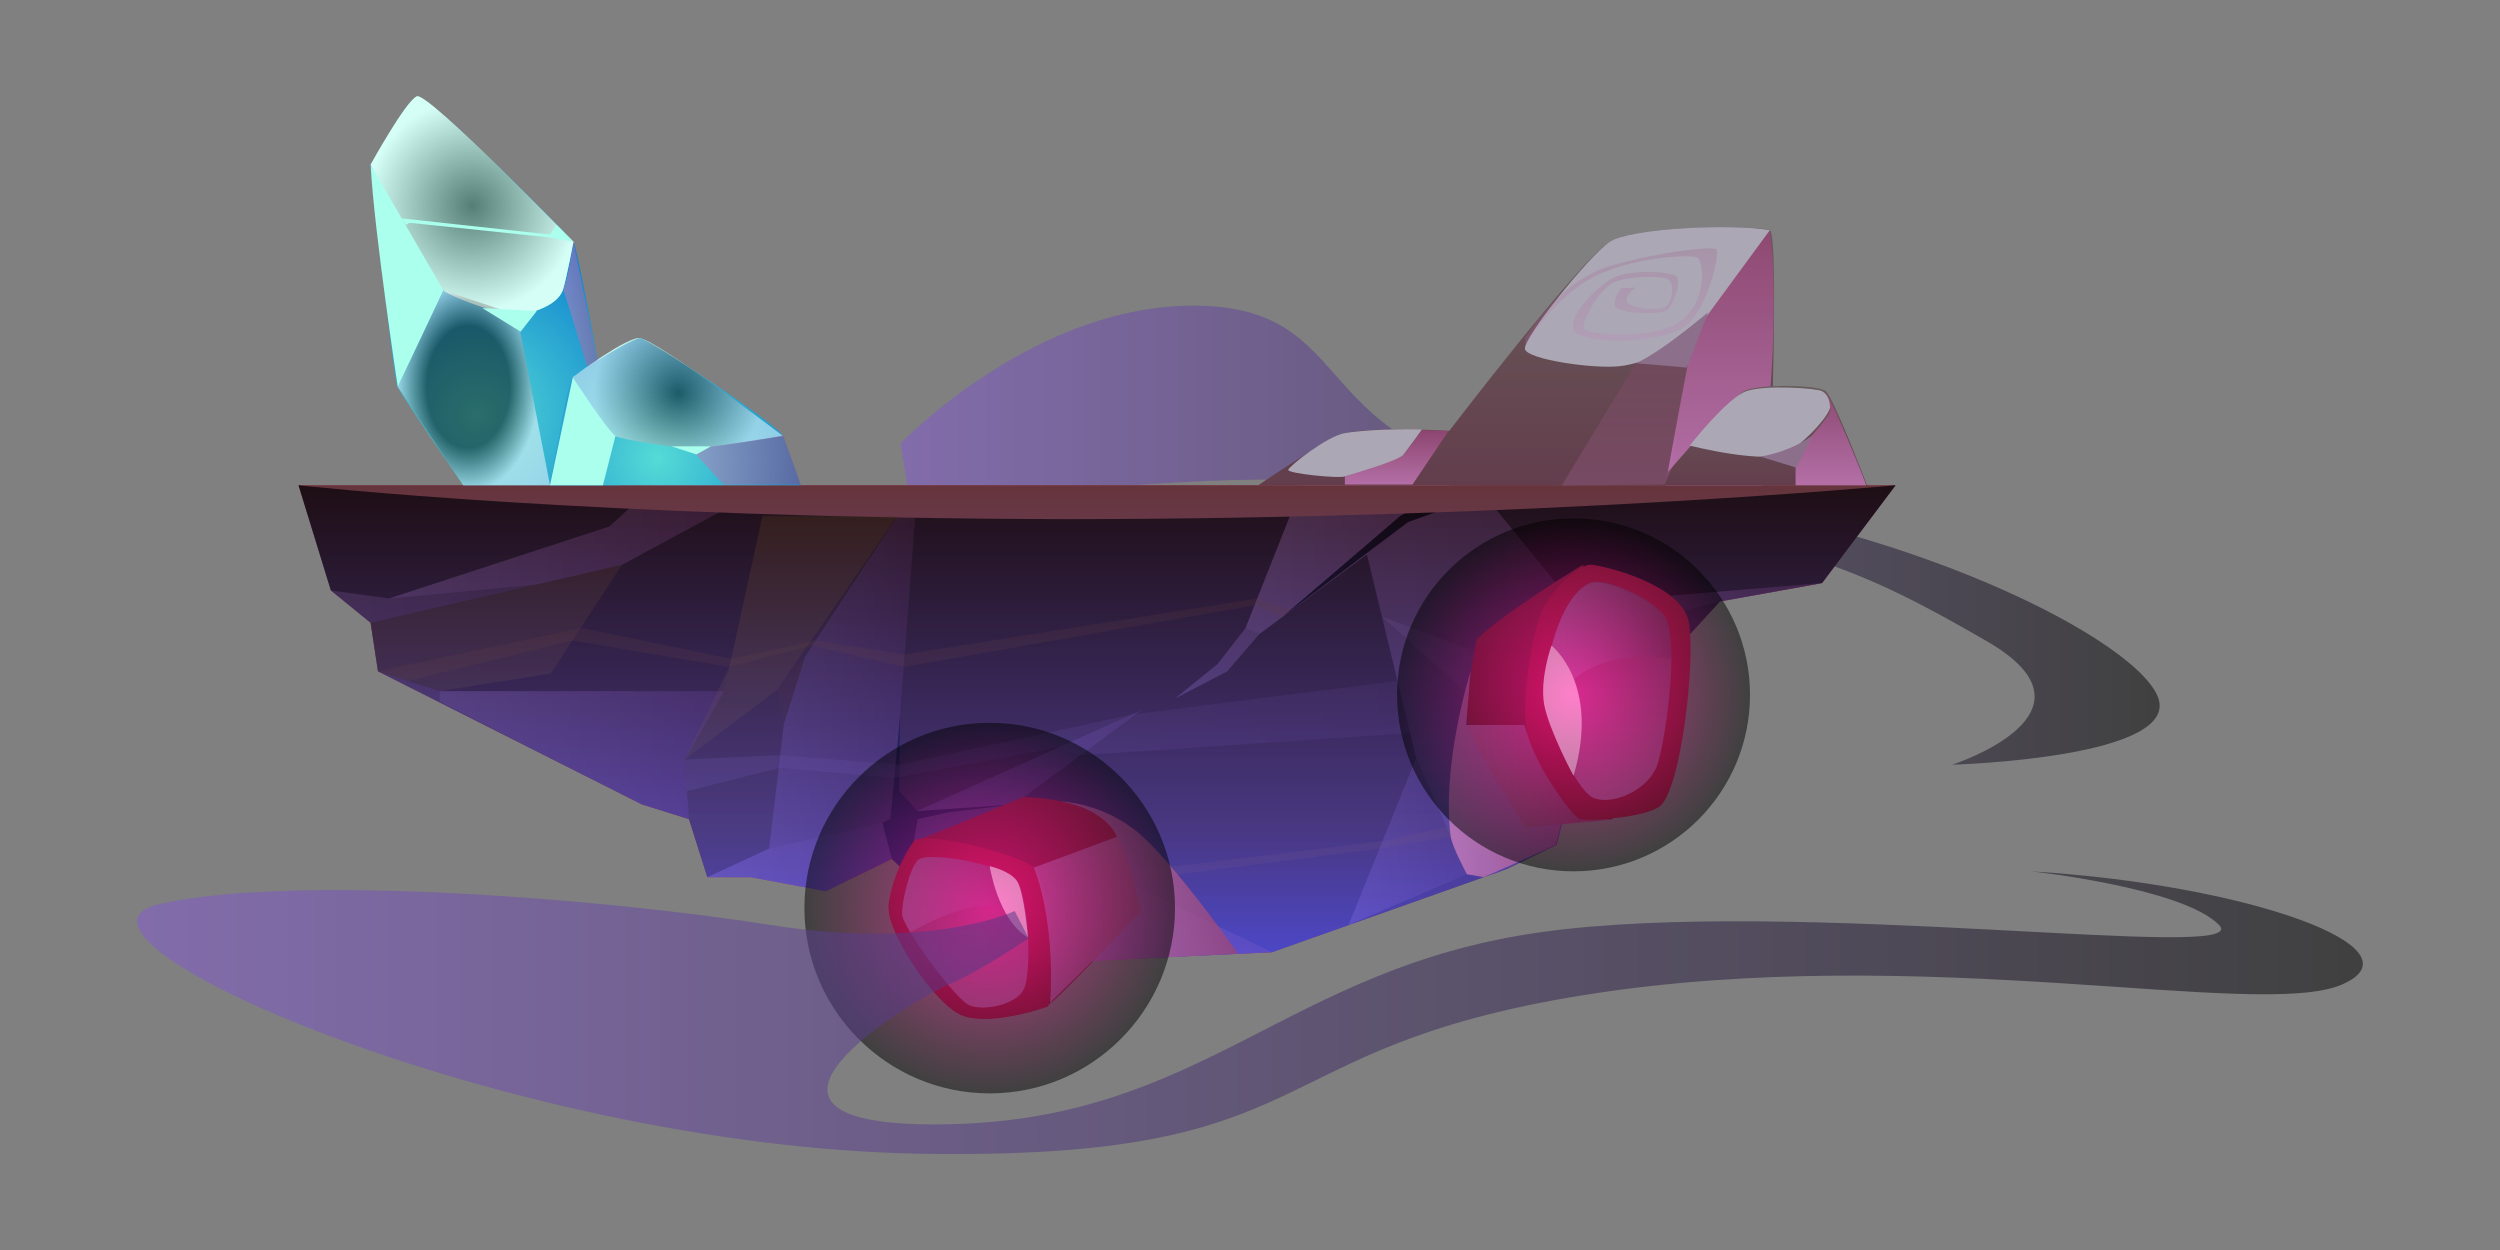 <?xml version="1.0" encoding="utf-8"?>
<!-- Generator: Adobe Illustrator 22.1.0, SVG Export Plug-In . SVG Version: 6.00 Build 0)  -->
<svg version="1.1" id="Layer_1" xmlns="http://www.w3.org/2000/svg" xmlns:xlink="http://www.w3.org/1999/xlink" x="0px" y="0px"
	 viewBox="0 0 340 170" style="enable-background:new 0 0 340 170;" xml:space="preserve">
<rect x="0" y="0" width="340" height="170" fill="#808080" stroke="none"/>
<style type="text/css">
	.st0{opacity:0.5;fill-rule:evenodd;clip-rule:evenodd;fill:url(#SVGID_1_);}
	.st1{fill-rule:evenodd;clip-rule:evenodd;fill:url(#SVGID_2_);}
	.st2{opacity:0.5;fill-rule:evenodd;clip-rule:evenodd;fill:url(#SVGID_3_);}
	.st3{opacity:0.5;fill-rule:evenodd;clip-rule:evenodd;fill:url(#SVGID_4_);}
	.st4{opacity:0.5;fill-rule:evenodd;clip-rule:evenodd;fill:url(#SVGID_5_);}
	.st5{opacity:0.7;fill-rule:evenodd;clip-rule:evenodd;fill:url(#SVGID_6_);}
	.st6{opacity:0.5;fill-rule:evenodd;clip-rule:evenodd;fill:url(#SVGID_7_);}
	.st7{opacity:0.5;fill-rule:evenodd;clip-rule:evenodd;fill:url(#SVGID_8_);}
	.st8{opacity:0.5;fill-rule:evenodd;clip-rule:evenodd;fill:url(#SVGID_9_);}
	.st9{opacity:0.5;fill-rule:evenodd;clip-rule:evenodd;fill:url(#SVGID_10_);}
	.st10{opacity:0.5;fill-rule:evenodd;clip-rule:evenodd;fill:url(#SVGID_11_);}
	.st11{opacity:0.5;fill-rule:evenodd;clip-rule:evenodd;fill:url(#SVGID_12_);}
	.st12{opacity:0.5;fill-rule:evenodd;clip-rule:evenodd;fill:url(#SVGID_13_);}
	.st13{opacity:0.5;fill-rule:evenodd;clip-rule:evenodd;fill:url(#SVGID_14_);}
	.st14{opacity:0.5;fill-rule:evenodd;clip-rule:evenodd;fill:url(#SVGID_15_);}
	.st15{opacity:0.2;fill-rule:evenodd;clip-rule:evenodd;fill:#95552F;}
	.st16{opacity:0.5;fill-rule:evenodd;clip-rule:evenodd;fill:url(#SVGID_16_);}
	.st17{opacity:0.3;fill-rule:evenodd;clip-rule:evenodd;fill:#C57539;}
	.st18{fill-rule:evenodd;clip-rule:evenodd;fill:#290E18;}
	.st19{opacity:0.2;fill-rule:evenodd;clip-rule:evenodd;fill:#D9772F;}
	.st20{fill-rule:evenodd;clip-rule:evenodd;fill:#77342D;}
	.st21{opacity:0.5;fill-rule:evenodd;clip-rule:evenodd;fill:url(#SVGID_17_);}
	.st22{opacity:0.3;fill-rule:evenodd;clip-rule:evenodd;fill:url(#SVGID_18_);}
	.st23{fill-rule:evenodd;clip-rule:evenodd;fill:#FC8395;}
	.st24{opacity:0.6;fill-rule:evenodd;clip-rule:evenodd;fill:url(#SVGID_19_);}
	.st25{fill-rule:evenodd;clip-rule:evenodd;fill:url(#SVGID_20_);}
	.st26{opacity:0.8;fill-rule:evenodd;clip-rule:evenodd;fill:url(#SVGID_21_);}
	.st27{fill-rule:evenodd;clip-rule:evenodd;fill:url(#SVGID_22_);}
	.st28{opacity:0.8;fill-rule:evenodd;clip-rule:evenodd;fill:url(#SVGID_23_);}
	.st29{opacity:0.8;fill-rule:evenodd;clip-rule:evenodd;fill:url(#SVGID_24_);}
	.st30{fill-rule:evenodd;clip-rule:evenodd;fill:#FFFFFF;}
	.st31{fill-rule:evenodd;clip-rule:evenodd;fill:url(#SVGID_25_);}
	.st32{fill-rule:evenodd;clip-rule:evenodd;fill:url(#SVGID_26_);}
	.st33{opacity:0.8;fill-rule:evenodd;clip-rule:evenodd;fill:url(#SVGID_27_);}
	.st34{opacity:0.8;fill-rule:evenodd;clip-rule:evenodd;fill:url(#SVGID_28_);}
	.st35{opacity:0.8;fill-rule:evenodd;clip-rule:evenodd;fill:url(#SVGID_29_);}
	.st36{fill-rule:evenodd;clip-rule:evenodd;fill:url(#SVGID_30_);}
	.st37{fill-rule:evenodd;clip-rule:evenodd;fill:#ABFFED;}
	.st38{opacity:0.5;fill-rule:evenodd;clip-rule:evenodd;fill:url(#SVGID_31_);}
	.st39{opacity:0.5;fill-rule:evenodd;clip-rule:evenodd;fill:url(#SVGID_32_);}
	.st40{opacity:0.5;fill-rule:evenodd;clip-rule:evenodd;fill:url(#SVGID_33_);}
	.st41{fill-rule:evenodd;clip-rule:evenodd;fill:url(#SVGID_34_);}
	.st42{opacity:0.5;fill-rule:evenodd;clip-rule:evenodd;fill:url(#SVGID_35_);}
	.st43{opacity:0.5;fill-rule:evenodd;clip-rule:evenodd;fill:url(#SVGID_36_);}
	.st44{fill-rule:evenodd;clip-rule:evenodd;fill:url(#SVGID_37_);}
	.st45{opacity:0.8;fill-rule:evenodd;clip-rule:evenodd;fill:url(#SVGID_38_);}
	.st46{opacity:0.8;fill-rule:evenodd;clip-rule:evenodd;fill:url(#SVGID_39_);}
	.st47{fill-rule:evenodd;clip-rule:evenodd;fill:url(#SVGID_40_);}
	.st48{opacity:0.8;fill-rule:evenodd;clip-rule:evenodd;fill:url(#SVGID_41_);}
	.st49{fill-rule:evenodd;clip-rule:evenodd;fill:#ABA7B5;}
	.st50{opacity:0.2;fill-rule:evenodd;clip-rule:evenodd;fill:url(#SVGID_42_);}
	.st51{fill-rule:evenodd;clip-rule:evenodd;fill:#8B6F8B;}
	.st52{opacity:0.2;fill-rule:evenodd;clip-rule:evenodd;fill:url(#SVGID_43_);}
	.st53{opacity:0.5;fill-rule:evenodd;clip-rule:evenodd;fill:url(#SVGID_44_);}
	.st54{opacity:0.5;fill-rule:evenodd;clip-rule:evenodd;fill:url(#SVGID_45_);}
	.st55{opacity:0.5;fill-rule:evenodd;clip-rule:evenodd;fill:url(#SVGID_46_);}
</style>
<g>
	<linearGradient id="SVGID_1_" gradientUnits="userSpaceOnUse" x1="122.543" y1="72.777" x2="293.714" y2="72.777">
		<stop  offset="0" style="stop-color:#8459D6"/>
		<stop  offset="1" style="stop-color:#000000"/>
	</linearGradient>
	<path class="st0" d="M122.5,60.3c0,0,18.7-19.6,41.3-18.7c22.6,0.9,12.8,21.8,52.1,24.7c39.2,2.8,73.7,19.8,77.5,28.3
		c3.8,8.5-27.9,9.4-27.9,9.4s21.7-7,4.7-16.8c-17-9.8-26.1-14.1-66.4-20c-40.3-5.8-79.8,2.9-79.8,2.9L122.5,60.3z"/>
	<g>
		<linearGradient id="SVGID_2_" gradientUnits="userSpaceOnUse" x1="149.194" y1="130.999" x2="149.194" y2="65.958">
			<stop  offset="0" style="stop-color:#65337C"/>
			<stop  offset="0.284" style="stop-color:#752E32"/>
			<stop  offset="1" style="stop-color:#4A2232"/>
		</linearGradient>
		<polygon class="st1" points="257.8,66 247.8,79.3 233.9,81.8 228.4,87.8 224.9,89 221.8,92.3 216.6,95.2 211.7,114.9 205.1,118.1 
			203,118.9 202.9,118.9 202.9,118.9 173,129.5 141.1,131 134.6,129.3 121.3,116.8 112.3,121.2 102.1,119.3 96.2,119.3 93.7,111.4 
			87.3,109.4 51.4,91.3 50.4,84.7 45,80.3 40.6,66 		"/>
		<linearGradient id="SVGID_3_" gradientUnits="userSpaceOnUse" x1="45.035" y1="75.355" x2="104.609" y2="75.355">
			<stop  offset="0" style="stop-color:#C77CBD"/>
			<stop  offset="1" style="stop-color:#974577"/>
		</linearGradient>
		<polygon class="st2" points="45,80.3 52.9,81.4 82.9,71.6 89,66 104.6,66 84.6,76.8 50.4,84.7 		"/>
		<linearGradient id="SVGID_4_" gradientUnits="userSpaceOnUse" x1="51.377" y1="101.357" x2="98.46" y2="101.357">
			<stop  offset="0" style="stop-color:#C77CBD"/>
			<stop  offset="1" style="stop-color:#974577"/>
		</linearGradient>
		<polygon class="st3" points="51.4,91.3 59.8,94 98.5,94 98.5,94 93.1,103.3 93.7,111.4 87.3,109.4 		"/>
		<linearGradient id="SVGID_5_" gradientUnits="userSpaceOnUse" x1="96.154" y1="113.799" x2="173.024" y2="113.799">
			<stop  offset="0" style="stop-color:#C77CBD"/>
			<stop  offset="1" style="stop-color:#974577"/>
		</linearGradient>
		<polygon class="st4" points="96.2,119.3 104.6,115.4 122.3,111.4 155.2,96.6 137.9,109.4 146.5,116.8 173,129.5 141.1,131 
			134.6,129.3 121.3,116.8 112.3,121.2 102.1,119.3 		"/>
		<linearGradient id="SVGID_6_" gradientUnits="userSpaceOnUse" x1="159.764" y1="92.425" x2="247.781" y2="92.425">
			<stop  offset="0" style="stop-color:#C77CBD"/>
			<stop  offset="1" style="stop-color:#974577"/>
		</linearGradient>
		<polygon class="st5" points="247.8,79.3 233.9,81.8 228.4,87.8 224.9,89 221.8,92.3 216.6,95.2 211.7,114.9 203,118.9 
			202.9,118.9 199.5,118.9 192.6,103.1 185.9,75.4 171.3,86.2 166.9,91.3 159.8,95 165.6,90.3 169.4,85.4 177.1,66 200.8,66 
			211.7,79.4 220.2,81.6 		"/>
		<linearGradient id="SVGID_7_" gradientUnits="userSpaceOnUse" x1="96.154" y1="116.298" x2="122.29" y2="116.298">
			<stop  offset="0" style="stop-color:#C77CBD"/>
			<stop  offset="1" style="stop-color:#974577"/>
		</linearGradient>
		<polygon class="st6" points="96.2,119.3 104.6,115.4 122.3,111.4 121.3,116.8 112.3,121.2 102.1,119.3 		"/>
		<linearGradient id="SVGID_8_" gradientUnits="userSpaceOnUse" x1="59.832" y1="102.687" x2="98.46" y2="102.687">
			<stop  offset="0" style="stop-color:#C77CBD"/>
			<stop  offset="1" style="stop-color:#974577"/>
		</linearGradient>
		<polygon class="st7" points="59.8,95.4 59.8,94 87.2,94 98.5,94 98.5,94 93.1,103.3 93.7,111.4 87.3,109.4 		"/>
		<linearGradient id="SVGID_9_" gradientUnits="userSpaceOnUse" x1="52.914" y1="73.689" x2="104.609" y2="73.689">
			<stop  offset="0" style="stop-color:#C77CBD"/>
			<stop  offset="1" style="stop-color:#974577"/>
		</linearGradient>
		<polygon class="st8" points="52.9,81.4 72.9,79.5 84.6,76.8 104.6,66 89,66 82.9,71.6 		"/>
		<linearGradient id="SVGID_10_" gradientUnits="userSpaceOnUse" x1="134.589" y1="123.904" x2="173.024" y2="123.904">
			<stop  offset="0" style="stop-color:#C77CBD"/>
			<stop  offset="1" style="stop-color:#974577"/>
		</linearGradient>
		<polygon class="st9" points="146.5,116.8 134.6,129.3 141.1,131 173,129.5 		"/>
		<linearGradient id="SVGID_11_" gradientUnits="userSpaceOnUse" x1="169.434" y1="76.09" x2="200.758" y2="76.09">
			<stop  offset="0" style="stop-color:#C77CBD"/>
			<stop  offset="1" style="stop-color:#974577"/>
		</linearGradient>
		<polygon class="st10" points="177.1,66 200.8,66 190,71.9 185.9,75.4 171.3,86.2 169.4,85.4 		"/>
		<linearGradient id="SVGID_12_" gradientUnits="userSpaceOnUse" x1="187.975" y1="89.558" x2="221.837" y2="89.558">
			<stop  offset="0" style="stop-color:#C77CBD"/>
			<stop  offset="1" style="stop-color:#974577"/>
		</linearGradient>
		<polygon class="st11" points="216.6,95.2 199.2,94 188,83.9 206.3,90.7 221.8,92.3 		"/>
		<linearGradient id="SVGID_13_" gradientUnits="userSpaceOnUse" x1="215.623" y1="88.398" x2="228.371" y2="88.398">
			<stop  offset="0" style="stop-color:#C77CBD"/>
			<stop  offset="1" style="stop-color:#974577"/>
		</linearGradient>
		<polygon class="st12" points="224.9,89 215.6,88 228.4,87.8 		"/>
		<linearGradient id="SVGID_14_" gradientUnits="userSpaceOnUse" x1="220.238" y1="81.609" x2="247.781" y2="81.609">
			<stop  offset="0" style="stop-color:#C77CBD"/>
			<stop  offset="1" style="stop-color:#974577"/>
		</linearGradient>
		<polygon class="st13" points="233.9,81.8 225.6,83.9 220.2,81.6 247.8,79.3 		"/>
		<linearGradient id="SVGID_15_" gradientUnits="userSpaceOnUse" x1="122.29" y1="103.998" x2="155.152" y2="103.998">
			<stop  offset="0" style="stop-color:#C77CBD"/>
			<stop  offset="1" style="stop-color:#974577"/>
		</linearGradient>
		<polygon class="st14" points="122.3,111.4 137.9,109.4 155.2,96.6 		"/>
		<polygon class="st15" points="96.2,119.3 93.7,111.4 93.1,103.3 98.5,94 104.6,66 124.8,66 124.8,66 107.3,92.6 106.1,102.7 
			104.6,115.4 		"/>
		<linearGradient id="SVGID_16_" gradientUnits="userSpaceOnUse" x1="104.609" y1="90.695" x2="124.788" y2="90.695">
			<stop  offset="0" style="stop-color:#C77CBD"/>
			<stop  offset="1" style="stop-color:#974577"/>
		</linearGradient>
		<polygon class="st16" points="124.8,66 122.3,98.5 122.3,111.4 104.6,115.4 107.3,92.6 		"/>
		<polygon class="st17" points="50.4,84.7 84.6,76.8 74.9,91.6 59.8,94 51.4,91.3 		"/>
		<polygon class="st18" points="123.5,118.9 124.8,111.4 128.9,110.5 137.9,109.4 124.8,110.3 122.3,107.6 122.4,97.5 121.1,111.4 
			120,111.9 121.3,116.8 		"/>
		<polygon class="st18" points="197.4,66 190.4,70.2 182.7,76.8 174.4,83.9 191.5,71 201.8,67.3 212.4,66 		"/>
		<polygon class="st19" points="51.4,91.3 79.1,85.4 99.4,89.6 110.9,87.1 123,89 171,81.4 175.5,82.9 174.4,83.9 170.7,82.3 
			122.9,90.7 110.5,87.8 99.2,90.7 77.8,87.1 55.5,92.6 		"/>
		<polygon class="st20" points="109.6,89 106.6,98.5 105.7,93.8 		"/>
		<linearGradient id="SVGID_17_" gradientUnits="userSpaceOnUse" x1="183.421" y1="114.445" x2="199.544" y2="114.445">
			<stop  offset="0" style="stop-color:#C77CBD"/>
			<stop  offset="1" style="stop-color:#974577"/>
		</linearGradient>
		<polygon class="st21" points="192.6,103.1 183.4,125.8 199.5,118.9 		"/>
		<linearGradient id="SVGID_18_" gradientUnits="userSpaceOnUse" x1="93.079" y1="100.096" x2="215.623" y2="100.096">
			<stop  offset="0" style="stop-color:#C77CBD"/>
			<stop  offset="1" style="stop-color:#974577"/>
		</linearGradient>
		<polygon class="st22" points="93.1,103.3 106.1,102.7 122.3,104 153.8,97.2 190.1,92.6 215.6,99.2 214.4,104 191.8,99.7 
			146.9,102.7 143.6,101.7 121.6,105.8 106.1,104.4 93.4,107.6 		"/>
		<polygon class="st19" points="207.4,116.8 196.7,112.5 188,114.4 150.9,118.9 138.7,130.4 141.1,131 152.7,119.9 187.6,115.4 
			197.3,113.8 205.1,118.1 		"/>
		<path class="st23" d="M40.6,66h217.2c0,0-48.9,4.6-112.9,4.6C80.9,70.5,40.6,66,40.6,66z"/>
		<polygon class="st17" points="93.1,103.3 105.7,93.8 122,70.2 103.7,70.2 99.2,90.7 		"/>
		<linearGradient id="SVGID_19_" gradientUnits="userSpaceOnUse" x1="149.194" y1="130.999" x2="149.194" y2="65.958">
			<stop  offset="0" style="stop-color:#3D56FF"/>
			<stop  offset="1" style="stop-color:#000000"/>
		</linearGradient>
		<polygon class="st24" points="257.8,66 247.8,79.3 233.9,81.8 228.4,87.8 224.9,89 221.8,92.3 216.6,95.2 211.7,114.9 
			205.1,118.1 203,118.9 202.9,118.9 202.9,118.9 173,129.5 141.1,131 134.6,129.3 121.3,116.8 112.3,121.2 102.1,119.3 96.2,119.3 
			93.7,111.4 87.3,109.4 51.4,91.3 50.4,84.7 45,80.3 40.6,66 		"/>
	</g>
	<g>
		<linearGradient id="SVGID_20_" gradientUnits="userSpaceOnUse" x1="209.333" y1="112.485" x2="209.333" y2="76.806">
			<stop  offset="0" style="stop-color:#722232"/>
			<stop  offset="1" style="stop-color:#AC2752"/>
		</linearGradient>
		<path class="st25" d="M200.8,87c0,0-1.7,8.7-1.2,11.5c0.5,2.8,7.9,14,7.9,14l11.8-1.1l-4-34.6C215.2,76.8,204,83.7,200.8,87z"/>
		<linearGradient id="SVGID_21_" gradientUnits="userSpaceOnUse" x1="197.046" y1="105.296" x2="219.21" y2="105.296">
			<stop  offset="0" style="stop-color:#C77CBD"/>
			<stop  offset="1" style="stop-color:#974577"/>
		</linearGradient>
		<path class="st26" d="M200,91.3c0,0-4,12.7-2.7,22.5c0.2,1.4,2.2,5.1,2.2,5.1l2.3,0.4l9.8-4.4l0.7-2.8l6.8-0.6
			c0,0-8.2-1.9-11.8-12.9h-7.9L200,91.3z"/>
		<linearGradient id="SVGID_22_" gradientUnits="userSpaceOnUse" x1="218.593" y1="111.484" x2="218.593" y2="76.806">
			<stop  offset="0" style="stop-color:#9F223F"/>
			<stop  offset="1" style="stop-color:#CA2752"/>
		</linearGradient>
		<path class="st27" d="M216.3,76.8c-1.7,0-5.8,3.8-6.9,7.1c-1.1,3.3-2.3,10.1-1.9,14.6c0.4,4.5,6.3,12.6,7.4,12.9
			c1.1,0.3,9-0.2,10.9-1.8c2.8-2.4,4.8-19.5,3.9-24.9C228.8,79.3,217.5,76.8,216.3,76.8z"/>
		<linearGradient id="SVGID_23_" gradientUnits="userSpaceOnUse" x1="218.672" y1="108.772" x2="218.672" y2="79.191">
			<stop  offset="0" style="stop-color:#C77CBD"/>
			<stop  offset="1" style="stop-color:#974577"/>
		</linearGradient>
		<path class="st28" d="M227.3,89.6c0,5.1-1.1,12-1.9,14.4c-1.3,3.7-6.6,5.7-8.9,4.4c-2.3-1.3-6.9-10.7-6.3-15.8
			c0.1-0.6,0.2-1.2,0.3-1.9c0.8-4.7,2.7-10.2,5.9-11.5c1.8-0.7,8,1.9,10,4.6C227,84.8,227.3,87,227.3,89.6z"/>
		<linearGradient id="SVGID_24_" gradientUnits="userSpaceOnUse" x1="210.383" y1="86.585" x2="227.279" y2="86.585">
			<stop  offset="0" style="stop-color:#C77CBD"/>
			<stop  offset="1" style="stop-color:#974577"/>
		</linearGradient>
		<path class="st29" d="M227.3,89.6c0,0-10-1.9-14.8,4.4l-2.1-3.2c0.8-4.7,2.7-10.2,5.9-11.5c1.8-0.7,8,1.9,10,4.6
			C227,84.8,227.3,87,227.3,89.6z"/>
		<path class="st30" d="M211,87.8c0,0,6.7,5.2,3,17.7c0,0-3.3-6.1-4-9.7C209.4,92.2,211,87.8,211,87.8z"/>
	</g>
	<g>
		<linearGradient id="SVGID_25_" gradientUnits="userSpaceOnUse" x1="137.971" y1="138.396" x2="137.971" y2="108.386">
			<stop  offset="0" style="stop-color:#722232"/>
			<stop  offset="1" style="stop-color:#AC2752"/>
		</linearGradient>
		<path class="st31" d="M139.2,108.4l-14.9,6.1c0,0-2.7,4.3-3.4,8.2c-0.8,3.8,6.4,13.3,9.2,15c2.7,1.7,11,0.2,12.8-1.3
			c1.8-1.4,12.3-12.5,12.3-12.5s-2.2-9.3-3.9-11.4C147.9,108.4,139.2,108.4,139.2,108.4z"/>
		<linearGradient id="SVGID_26_" gradientUnits="userSpaceOnUse" x1="131.803" y1="138.646" x2="131.803" y2="114.049">
			<stop  offset="0" style="stop-color:#9F223F"/>
			<stop  offset="1" style="stop-color:#CA2752"/>
		</linearGradient>
		<path class="st32" d="M124.3,114.4c1.3-1.5,14.1,1.7,16.4,3.6c2.3,1.9,2.5,18.7,1.8,18.9c-0.7,0.2-7.5,2.6-11.4,1.3
			c-3.9-1.3-10.2-11.2-10.2-14.4C120.8,120.4,123.1,115.9,124.3,114.4z"/>
		<linearGradient id="SVGID_27_" gradientUnits="userSpaceOnUse" x1="131.32" y1="136.982" x2="131.32" y2="116.547">
			<stop  offset="0" style="stop-color:#C77CBD"/>
			<stop  offset="1" style="stop-color:#974577"/>
		</linearGradient>
		<path class="st33" d="M139.3,134.4c-0.9,2.2-5.5,3.2-7.5,2.3c-1.5-0.7-5.9-6.4-8-9.9c-0.6-1.1-1.1-2-1.1-2.4
			c-0.1-1.8,1.2-7.1,2.4-7.6c2.2-0.9,10.5,0.8,12.7,2.5c0.5,0.4,0.9,1.2,1.2,2.2C140.1,125.3,140.1,132.6,139.3,134.4z"/>
		<linearGradient id="SVGID_28_" gradientUnits="userSpaceOnUse" x1="122.769" y1="121.655" x2="139.032" y2="121.655">
			<stop  offset="0" style="stop-color:#C77CBD"/>
			<stop  offset="1" style="stop-color:#974577"/>
		</linearGradient>
		<path class="st34" d="M139,121.5l-1.1,2.4c-4.6-2.8-14.1,2.9-14.1,2.9c-0.6-1.1-1.1-2-1.1-2.4c-0.1-1.8,1.2-7.1,2.4-7.6
			c2.2-0.9,10.5,0.8,12.7,2.5C138.3,119.6,138.7,120.4,139,121.5z"/>
		<path class="st30" d="M134.6,117.8c0,0,1.1,7.3,5.2,9.7c0,0-0.5-6.2-1.5-7.7C137.3,118.4,134.6,117.8,134.6,117.8z"/>
		<linearGradient id="SVGID_29_" gradientUnits="userSpaceOnUse" x1="140.642" y1="122.683" x2="168.427" y2="122.683">
			<stop  offset="0" style="stop-color:#C77CBD"/>
			<stop  offset="1" style="stop-color:#974577"/>
		</linearGradient>
		<path class="st35" d="M140.6,118l11.3-4.2c0,0-1.2-3.6-7.6-4.8c0,0,5.9,0.2,10.8,4.5c4.9,4.3,13.3,16.2,13.3,16.2l-19.8,1
			l-5.8,5.7C142.8,136.4,143.7,125.9,140.6,118z"/>
	</g>
	<g>
		<radialGradient id="SVGID_30_" cx="64.906" cy="56.416" r="30.113" gradientUnits="userSpaceOnUse">
			<stop  offset="0" style="stop-color:#55DBD6"/>
			<stop  offset="1" style="stop-color:#0072CD"/>
		</radialGradient>
		<path class="st36" d="M63,66c0,0-8.4-12.3-8.9-13.3c-0.6-1-3.7-30.2-3.7-30.2s5.2-8.5,6.3-9.3c1.1-0.8,20.5,18.6,21.3,19.8
			c0.8,1.2,6.3,33,6.3,33H63z"/>
		<path class="st37" d="M50.4,22.4c0,0,8.1,15.9,9.9,17.1c1.8,1.2,8.5,3.7,11.1,3.2c2.5-0.6,4.7-1.7,5.2-3.4
			c0.5-1.7,1.4-6.4,1.4-6.4S58.2,12.5,56.7,13.1C55.2,13.7,50.4,22.4,50.4,22.4z"/>
		<radialGradient id="SVGID_31_" cx="64.231" cy="27.949" r="14.332" gradientUnits="userSpaceOnUse">
			<stop  offset="0" style="stop-color:#000000"/>
			<stop  offset="1" style="stop-color:#FFFFFF"/>
		</radialGradient>
		<path class="st38" d="M50.4,22.4c0,0,8.1,15.9,9.9,17.1c1.8,1.2,8.5,3.7,11.1,3.2c2.5-0.6,4.7-1.7,5.2-3.4
			c0.5-1.7,1.4-6.4,1.4-6.4S58.2,12.5,56.7,13.1C55.2,13.7,50.4,22.4,50.4,22.4z"/>
		<path class="st37" d="M77.9,51.3c0,0,4.3,7.4,5.7,8c1.4,0.6,8.5,1.6,10.3,1.7c1.8,0.1,12.6-1.7,12.6-1.7S90,46.7,87.1,46
			C85.5,45.6,77.9,51.3,77.9,51.3z"/>
		<path class="st37" d="M60.3,39.5l-6.2,13.1c0,0-3.2-21-3.7-30.2L60.3,39.5z"/>
		
			<radialGradient id="SVGID_32_" cx="63.686" cy="-2547.782" r="9.653" gradientTransform="matrix(1 0 0 1.468 0 3792.797)" gradientUnits="userSpaceOnUse">
			<stop  offset="0.584" style="stop-color:#000000"/>
			<stop  offset="1" style="stop-color:#FFFFFF"/>
		</radialGradient>
		<polygon class="st39" points="74.8,66 70.3,42.8 60.3,39.5 54.1,52.6 63,66 		"/>
		<linearGradient id="SVGID_33_" gradientUnits="userSpaceOnUse" x1="76.641" y1="48.612" x2="84.335" y2="48.612">
			<stop  offset="0" style="stop-color:#C77CBD"/>
			<stop  offset="1" style="stop-color:#974577"/>
		</linearGradient>
		<path class="st40" d="M76.6,39.3l7.7,25L78,32.9C78,32.9,77.2,38.3,76.6,39.3z"/>
		<polygon class="st37" points="65.6,41.9 73,42.3 70.8,45.1 		"/>
		<polygon class="st37" points="54.6,29.7 74.8,31.9 75.7,30.6 78,32.9 74.8,32.3 55.7,30.3 55.2,30.6 		"/>
		<radialGradient id="SVGID_34_" cx="89.394" cy="62.353" r="27.641" gradientUnits="userSpaceOnUse">
			<stop  offset="0" style="stop-color:#55DBD6"/>
			<stop  offset="1" style="stop-color:#0072CD"/>
		</radialGradient>
		<path class="st41" d="M108.9,66c0,0-1.9-5.3-2.4-6.7C106,57.9,88.2,46.1,87.1,46c-1-0.1-8.3,4.4-9.2,5.3
			C77.1,52.2,74.8,66,74.8,66H108.9z"/>
		<radialGradient id="SVGID_35_" cx="92.222" cy="53.492" r="11.417" gradientUnits="userSpaceOnUse">
			<stop  offset="0" style="stop-color:#000000"/>
			<stop  offset="1" style="stop-color:#FFFFFF"/>
		</radialGradient>
		<path class="st42" d="M77.9,51.3c0,0,4.3,7.4,5.7,8c1.4,0.6,8.5,1.6,10.3,1.7c1.8,0.1,12.6-1.7,12.6-1.7S90,46.7,87.1,46
			C85.5,45.6,77.9,51.3,77.9,51.3z"/>
		<path class="st37" d="M83.7,59.3L82,66h-7.2l3.1-14.7C77.9,51.3,82.4,58.3,83.7,59.3z"/>
		<linearGradient id="SVGID_36_" gradientUnits="userSpaceOnUse" x1="93.931" y1="62.628" x2="108.933" y2="62.628">
			<stop  offset="0" style="stop-color:#C77CBD"/>
			<stop  offset="1" style="stop-color:#974577"/>
		</linearGradient>
		<path class="st43" d="M93.9,61l4.5,4.9h10.5l-2.4-6.7C106.5,59.3,97.2,60.8,93.9,61z"/>
		<polygon class="st37" points="91.3,60.7 96.7,60.7 94.7,61.8 		"/>
	</g>
	<g>
		<linearGradient id="SVGID_37_" gradientUnits="userSpaceOnUse" x1="206.185" y1="65.96" x2="206.185" y2="30.943">
			<stop  offset="0" style="stop-color:#633D4C"/>
			<stop  offset="1" style="stop-color:#685C5B"/>
		</linearGradient>
		<path class="st44" d="M171.1,66c0,0,7.7-5.2,10.7-6.7c3-1.5,15.3-0.7,15.3-0.7s17.8-23.3,21.8-25.7c4-2.4,20.5-2.2,21.8-1.6
			c1.3,0.5,0,34.7,0,34.7L171.1,66z"/>
		<linearGradient id="SVGID_38_" gradientUnits="userSpaceOnUse" x1="233.836" y1="65.948" x2="233.836" y2="31.306">
			<stop  offset="0" style="stop-color:#C77CBD"/>
			<stop  offset="1" style="stop-color:#974577"/>
		</linearGradient>
		<path class="st45" d="M240.7,31.3c0,0-9.7,12.8-10.2,13.9c-0.5,1.1-4,20.8-4,20.8h13.1C239.5,65.9,242.4,44.1,240.7,31.3z"/>
		<linearGradient id="SVGID_39_" gradientUnits="userSpaceOnUse" x1="189.984" y1="65.948" x2="189.984" y2="58.456">
			<stop  offset="0" style="stop-color:#C77CBD"/>
			<stop  offset="1" style="stop-color:#974577"/>
		</linearGradient>
		<polygon class="st46" points="193.4,58.5 190.9,61.8 182.9,64.8 182.9,65.9 192.1,65.9 197,58.6 		"/>
		<linearGradient id="SVGID_40_" gradientUnits="userSpaceOnUse" x1="239.517" y1="65.96" x2="239.517" y2="52.446">
			<stop  offset="0" style="stop-color:#633D4C"/>
			<stop  offset="1" style="stop-color:#685C5B"/>
		</linearGradient>
		<path class="st47" d="M253.9,66c0,0-4.5-11.9-5.6-12.8s-9.3-1-11.1,0c-1.9,1-11.9,12.8-11.9,12.8L253.9,66z"/>
		<linearGradient id="SVGID_41_" gradientUnits="userSpaceOnUse" x1="249.046" y1="65.96" x2="249.046" y2="53.167">
			<stop  offset="0" style="stop-color:#C77CBD"/>
			<stop  offset="1" style="stop-color:#974577"/>
		</linearGradient>
		<path class="st48" d="M248.2,53.2c0,0,0.8,1.9,0.7,2.7c-0.1,0.9-4.7,5.8-4.7,5.8V66l9.6,0C253.9,66,249.4,54.8,248.2,53.2z"/>
		<path class="st49" d="M230.5,45.2c-2.6,2.1-6.7,4.2-10.2,4.6c-3.6,0.4-12.5-0.9-12.9-2.3c-0.4-1.4,8.7-12.7,11.5-14.6
			c2.8-1.9,16.7-2.5,21.8-1.6L230.5,45.2z"/>
		<path class="st49" d="M182.9,58.9c-2.4,0.4-7.6,4.5-7.7,5c-0.1,0.5,6.9,1.2,7.7,0.9c0.8-0.3,7.3-2.1,8-3c0.7-0.9,2.5-3.4,2.5-3.4
			S187.2,58.2,182.9,58.9z"/>
		<path class="st49" d="M229.8,60.6c0,0,10.6,2.7,13.4,0.9c2.8-1.8,5.7-5.2,5.7-6.2c-0.1-1-0.4-1.7-1.1-2.1c-0.7-0.4-7.7-0.9-10.3,0
			C234.9,54.1,229.8,60.6,229.8,60.6z"/>
		<linearGradient id="SVGID_42_" gradientUnits="userSpaceOnUse" x1="220.39" y1="47.079" x2="220.39" y2="33.738">
			<stop  offset="0" style="stop-color:#C77CBD"/>
			<stop  offset="1" style="stop-color:#974577"/>
		</linearGradient>
		<path class="st50" d="M207.4,46c0,0,4.6-7.9,11.8-9.9c7.2-2,13.5-2.6,14.2-2.2c0.6,0.3-1.2,9.2-5.1,11c-3.9,1.9-13.1,1.9-14.2,0.1
			c-1.1-1.8,3-6,5.3-7.2c2.2-1.2,7.9-0.9,8.6-0.2c0.7,0.7-0.4,4.2-1.5,4.7c-1.2,0.5-6.8,0.4-6.9-0.8c-0.1-1.2,0.9-2.3,0.9-2.3l2-0.1
			c0,0-1.2,0.7-1.3,1.7c-0.1,1,3.8,1.6,5.1,1c1.3-0.6,1.5-3.6,0.4-3.9c-1.1-0.4-5.1-0.4-7.2,0.5c-2.1,0.9-4.5,5.5-4.1,6.3
			c0.4,0.8,9.4,1.7,13.1-1c3.8-2.7,3.2-8.4,2.3-8.7c-0.8-0.4-9.1-0.1-14.5,2.9c-5.4,3-8.8,9.1-8.8,9.1L207.4,46z"/>
		<path class="st51" d="M222.5,49.4l6.9,0.6l2.9-7.5C232.3,42.4,226.4,47.6,222.5,49.4z"/>
		<path class="st51" d="M239.4,62.1l4.9,1.5l2.2-4.4C246.5,59.2,244,61.3,239.4,62.1z"/>
		<linearGradient id="SVGID_43_" gradientUnits="userSpaceOnUse" x1="220.932" y1="65.96" x2="220.932" y2="49.351">
			<stop  offset="0" style="stop-color:#C77CBD"/>
			<stop  offset="1" style="stop-color:#974577"/>
		</linearGradient>
		<polygon class="st52" points="222.5,49.4 212.4,66 226.4,65.9 227.4,63.6 229.4,49.9 		"/>
	</g>
	<radialGradient id="SVGID_44_" cx="134.589" cy="123.495" r="25.175" gradientUnits="userSpaceOnUse">
		<stop  offset="0" style="stop-color:#FF0095"/>
		<stop  offset="1" style="stop-color:#000000"/>
	</radialGradient>
	<path class="st53" d="M159.8,123.5c0,13.9-11.3,25.2-25.2,25.2c-13.9,0-25.2-11.3-25.2-25.2s11.3-25.2,25.2-25.2
		C148.5,98.3,159.8,109.6,159.8,123.5z"/>
	<radialGradient id="SVGID_45_" cx="213.97" cy="94.454" r="23.986" gradientUnits="userSpaceOnUse">
		<stop  offset="0" style="stop-color:#FF0095"/>
		<stop  offset="1" style="stop-color:#000000"/>
	</radialGradient>
	<circle class="st54" cx="214" cy="94.5" r="24"/>
	<linearGradient id="SVGID_46_" gradientUnits="userSpaceOnUse" x1="18.663" y1="137.665" x2="321.337" y2="137.665">
		<stop  offset="0" style="stop-color:#8459D6"/>
		<stop  offset="1" style="stop-color:#000000"/>
	</linearGradient>
	<path class="st55" d="M138,123.9c0,0-11.2,5.4-33.2,1.9s-64.3-7-82.9-2.9c-18.6,4.1,46.4,32.9,102.9,34c56.4,1,45-14.3,90.8-21.6
		c45.9-7.3,91.5,3.5,102.9-1.4c11.3-4.9-12.7-13.6-42.3-15.4c0,0,20.6,2.2,25.6,7.3c5,5.2-57.9-3.9-92.4,1
		c-34.5,4.9-45.7,25.4-80.4,26.1c-34.7,0.7-4.5-17.1,0-19c4.5-1.9,10.9-6.3,10.9-6.3L138,123.9z"/>
</g>
</svg>
